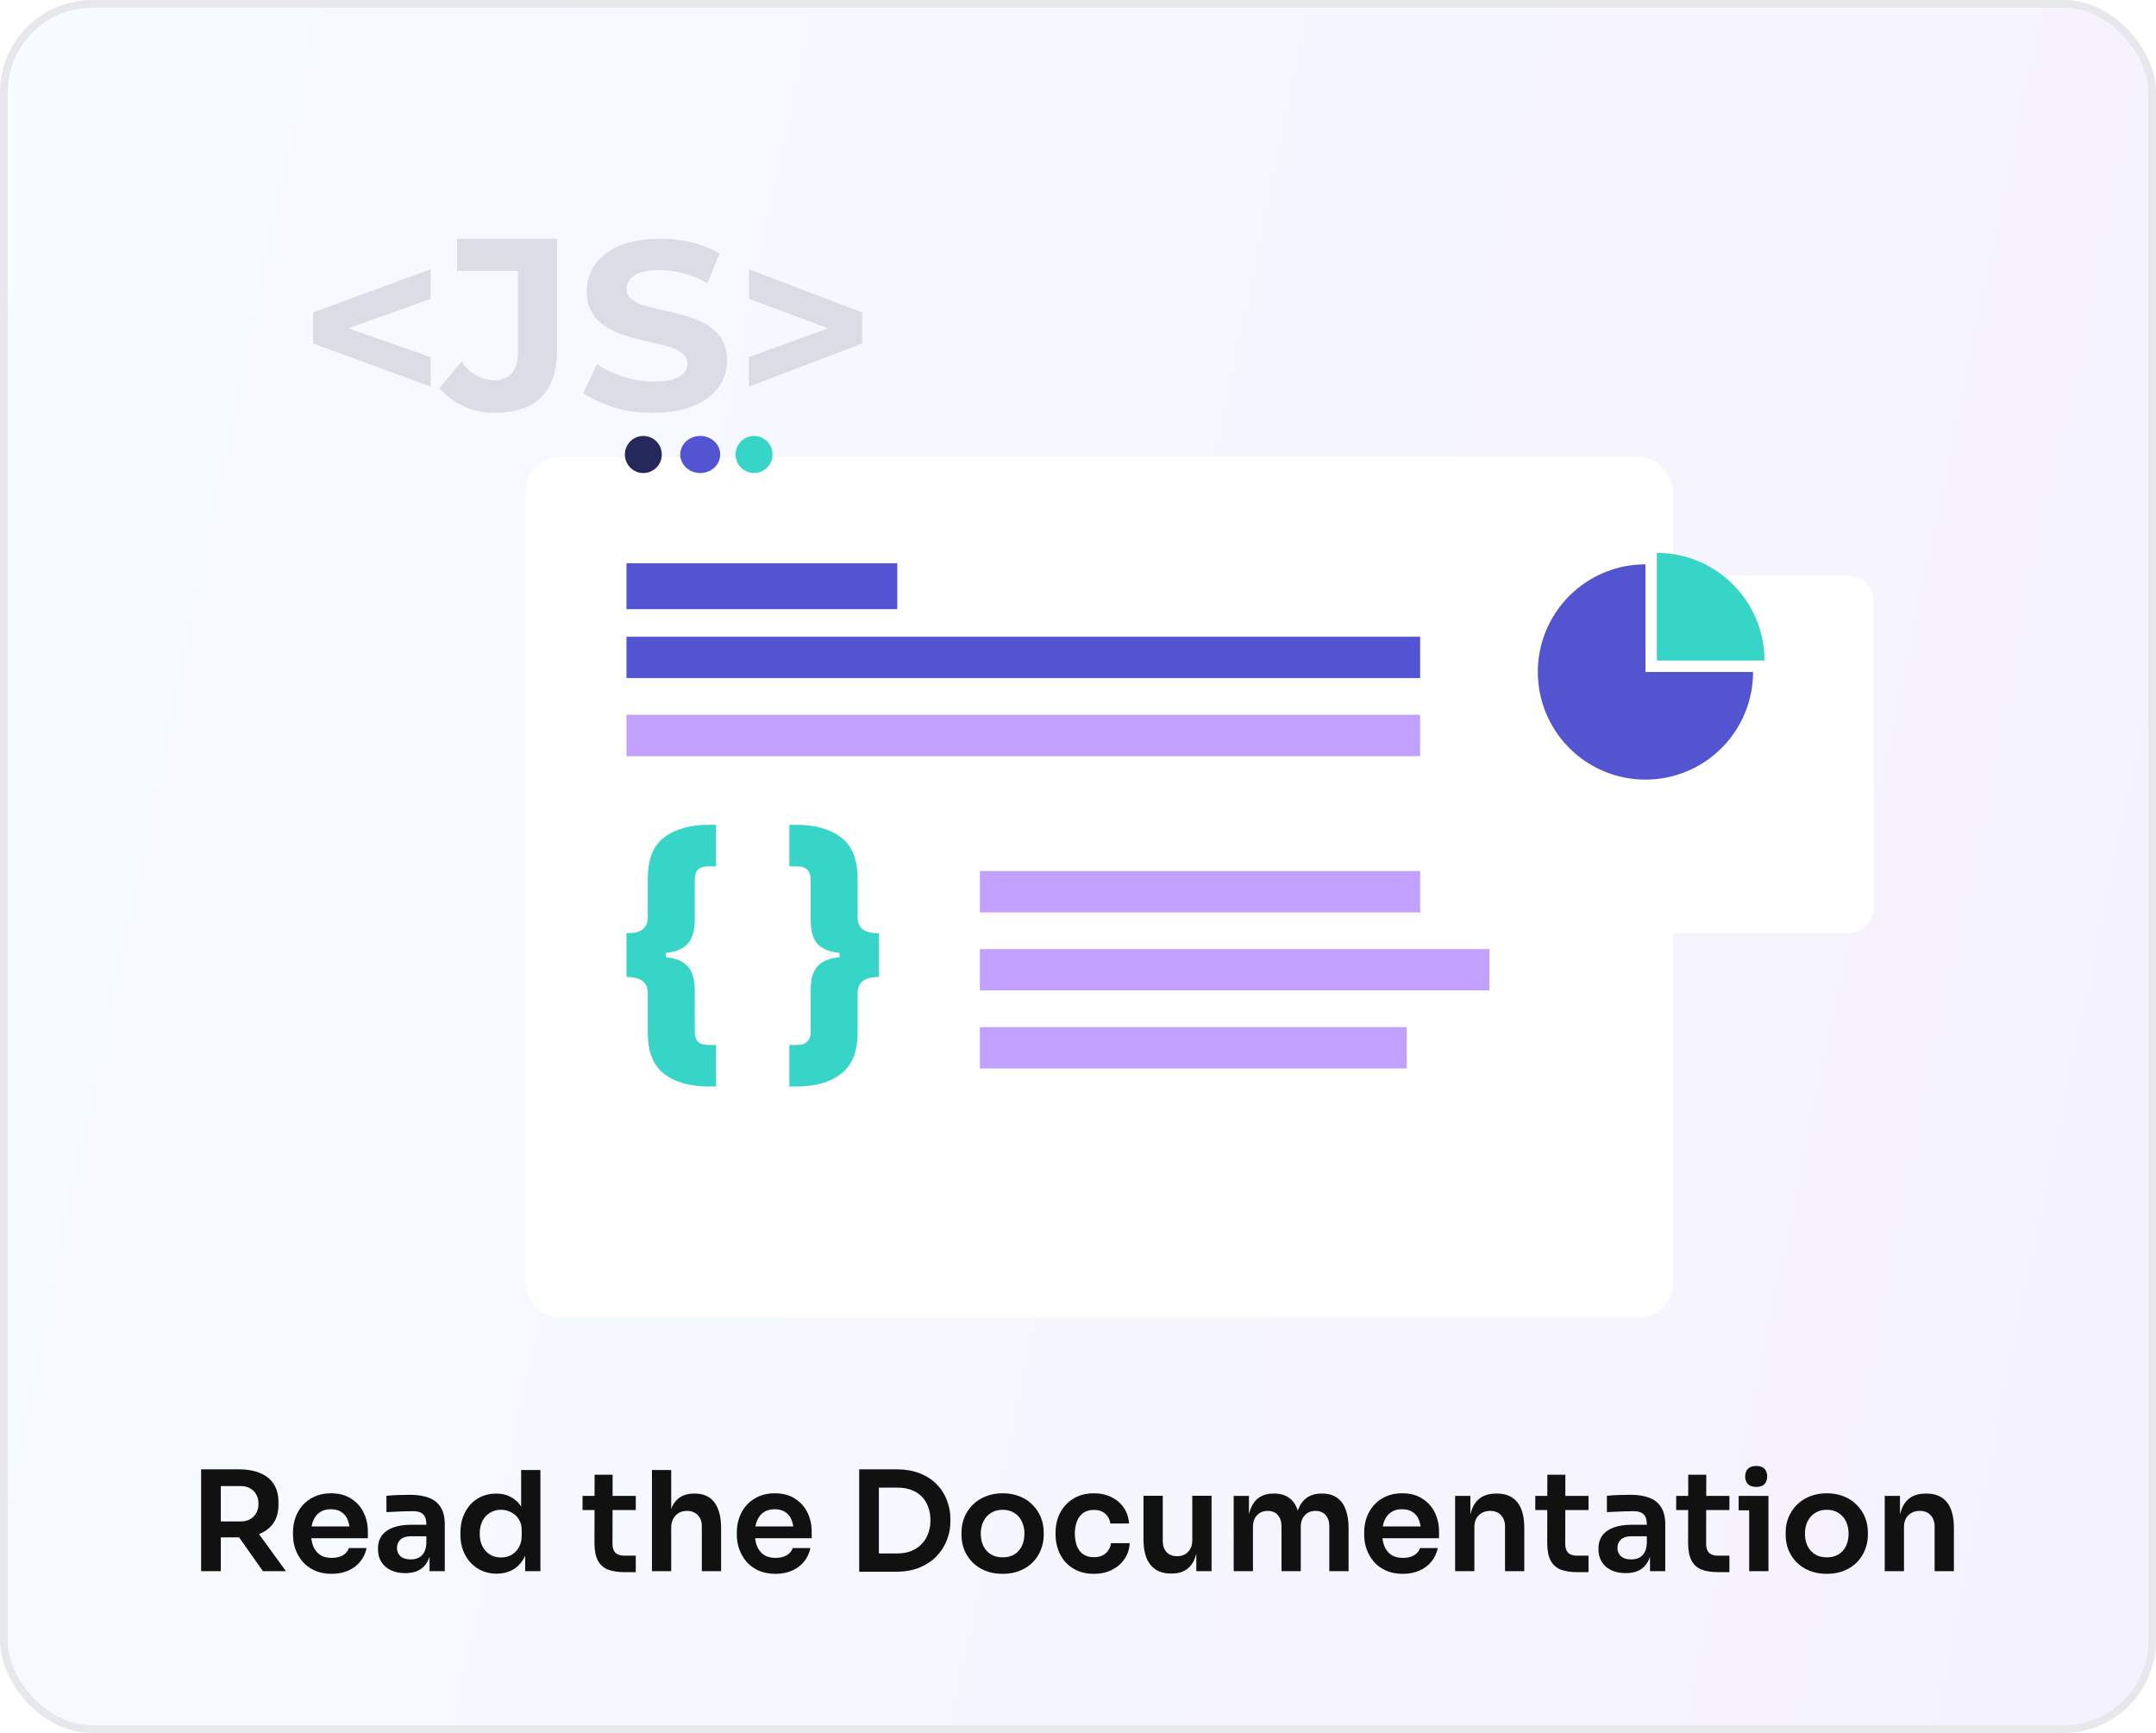 <svg width="280" height="225" viewBox="0 0 280 225" fill="none" xmlns="http://www.w3.org/2000/svg">
<rect x="0.5" y="0.5" width="279" height="224" rx="11.5" fill="url(#paint0_linear_238_6894)" fill-opacity="0.4"/>
<g clip-path="url(#clip0_238_6894)">
<path d="M55.939 38.798L45.251 42.63L55.939 46.373V50.204L40.656 44.597V40.561L55.939 34.954V38.798Z" fill="#DBDDE5"/>
<path d="M57.071 50.367L59.946 46.937C60.385 47.649 60.993 48.243 61.718 48.668C62.442 49.093 63.26 49.334 64.1 49.372C66.17 49.372 67.265 48.141 67.265 45.693V35.177H59.353V31H72.355V45.404C72.355 50.891 69.573 53.589 64.298 53.589C62.926 53.633 61.562 53.366 60.309 52.808C59.057 52.25 57.95 51.415 57.071 50.367Z" fill="#DBDDE5"/>
<path d="M75.752 51.064L77.514 47.266C79.696 48.73 82.281 49.524 84.933 49.545C88.006 49.545 89.265 48.541 89.265 47.202C89.265 43.12 76.202 45.914 76.202 37.816C76.202 34.095 79.276 31.005 85.661 31.005C88.393 30.936 91.091 31.595 93.465 32.91L91.862 36.773C89.975 35.683 87.829 35.088 85.635 35.048C82.548 35.048 81.369 36.181 81.369 37.545C81.369 41.575 94.432 38.833 94.432 46.816C94.432 50.459 91.318 53.588 84.893 53.588C81.652 53.672 78.463 52.792 75.752 51.064Z" fill="#DBDDE5"/>
<path d="M111.979 40.566V44.592L97.262 50.204V46.369L107.554 42.624L97.262 38.789V34.954L111.979 40.566Z" fill="#DBDDE5"/>
<g filter="url(#filter0_d_238_6894)">
<rect x="68.248" y="46.292" width="149.019" height="111.764" rx="4.471" fill="white"/>
</g>
<path d="M193.424 92.811H81.362V98.178H193.424V92.811Z" fill="#C1A1FD"/>
<path d="M193.424 113.088H127.26V118.456H193.424V113.088Z" fill="#C1A1FD"/>
<path d="M193.424 123.227H127.259V128.594H193.424V123.227Z" fill="#C1A1FD"/>
<path d="M182.694 133.365H127.259V138.733H182.694V133.365Z" fill="#C1A1FD"/>
<path d="M116.53 73.129H81.362V79.094H116.53V73.129Z" fill="#5354D1"/>
<path d="M193.424 82.672H81.362V88.039H193.424V82.672Z" fill="#5354D1"/>
<path d="M83.55 61.418C84.874 61.418 85.947 60.34 85.947 59.011C85.947 57.681 84.874 56.603 83.55 56.603C82.227 56.603 81.154 57.681 81.154 59.011C81.154 60.34 82.227 61.418 83.55 61.418Z" fill="#24285B"/>
<path d="M90.939 61.418C92.373 61.418 93.535 60.34 93.535 59.011C93.535 57.681 92.373 56.603 90.939 56.603C89.505 56.603 88.343 57.681 88.343 59.011C88.343 60.34 89.505 61.418 90.939 61.418Z" fill="#5354D1"/>
<path d="M97.929 61.418C99.252 61.418 100.325 60.34 100.325 59.011C100.325 57.681 99.252 56.603 97.929 56.603C96.605 56.603 95.532 57.681 95.532 59.011C95.532 60.34 96.605 61.418 97.929 61.418Z" fill="#37D5C7"/>
<path d="M92.071 141.068C89.636 141.068 87.697 140.524 86.255 139.436C84.837 138.349 84.128 136.552 84.128 134.046V128.974C84.128 128.241 83.903 127.709 83.454 127.378C83.005 127.023 82.307 126.846 81.362 126.846V121.172C82.307 121.172 83.005 121.006 83.454 120.675C83.903 120.32 84.128 119.777 84.128 119.044V114.114C84.128 111.584 84.837 109.787 86.255 108.723C87.697 107.635 89.636 107.092 92.071 107.092H92.993V112.482H92.071C91.385 112.482 90.901 112.636 90.617 112.943C90.357 113.227 90.227 113.641 90.227 114.185V119.434C90.227 120.876 89.908 121.928 89.269 122.59C88.655 123.229 87.721 123.607 86.468 123.725V124.293C87.721 124.387 88.655 124.765 89.269 125.427C89.908 126.066 90.227 127.118 90.227 128.584V133.975C90.227 134.519 90.357 134.932 90.617 135.216C90.901 135.523 91.385 135.677 92.071 135.677H92.993V141.068H92.071Z" fill="#37D5C7"/>
<path d="M103.437 141.068C105.872 141.068 107.799 140.524 109.217 139.436C110.659 138.349 111.38 136.552 111.38 134.046V128.974C111.38 128.241 111.605 127.709 112.054 127.378C112.503 127.023 113.2 126.846 114.146 126.846V121.172C113.2 121.172 112.503 121.006 112.054 120.675C111.605 120.32 111.38 119.777 111.38 119.044V114.114C111.38 111.584 110.659 109.787 109.217 108.723C107.799 107.635 105.872 107.092 103.437 107.092H102.515V112.482H103.437C104.123 112.482 104.595 112.636 104.855 112.943C105.139 113.227 105.281 113.641 105.281 114.185V119.434C105.281 120.876 105.588 121.928 106.203 122.59C106.841 123.229 107.787 123.607 109.04 123.725V124.293C107.787 124.387 106.841 124.765 106.203 125.427C105.588 126.066 105.281 127.118 105.281 128.584V133.975C105.281 134.519 105.139 134.932 104.855 135.216C104.595 135.523 104.123 135.677 103.437 135.677H102.515V141.068H103.437Z" fill="#37D5C7"/>
<g filter="url(#filter1_d_238_6894)">
<path d="M239.969 63.862H187.773C185.93 63.862 184.436 65.357 184.436 67.2V106.967C184.436 108.811 185.93 110.305 187.773 110.305H239.969C241.812 110.305 243.306 108.811 243.306 106.967V67.2C243.306 65.357 241.812 63.862 239.969 63.862Z" fill="white"/>
</g>
<path fill-rule="evenodd" clip-rule="evenodd" d="M215.178 71.787C222.897 71.787 229.155 78.045 229.155 85.764H215.178V71.787Z" fill="#37D5C7"/>
<path d="M227.672 87.246C227.672 90.011 226.852 92.713 225.317 95.011C223.781 97.31 221.598 99.101 219.044 100.159C216.49 101.217 213.68 101.494 210.969 100.954C208.258 100.415 205.768 99.084 203.813 97.129C201.858 95.175 200.527 92.684 199.988 89.973C199.449 87.262 199.725 84.452 200.783 81.898C201.841 79.344 203.632 77.161 205.931 75.626C208.229 74.09 210.931 73.27 213.696 73.27V87.246H227.672Z" fill="#5354D0"/>
</g>
<path d="M26.12 204V190.77H28.676V204H26.12ZM34.148 204L30.116 198.276H32.978L37.136 204H34.148ZM27.92 199.608V197.538H31.268C31.736 197.538 32.138 197.442 32.474 197.25C32.822 197.058 33.092 196.788 33.284 196.44C33.476 196.092 33.572 195.696 33.572 195.252C33.572 194.796 33.476 194.394 33.284 194.046C33.092 193.698 32.822 193.428 32.474 193.236C32.138 193.044 31.736 192.948 31.268 192.948H27.92V190.77H30.998C32.054 190.77 32.966 190.926 33.734 191.238C34.514 191.55 35.114 192.024 35.534 192.66C35.954 193.296 36.164 194.094 36.164 195.054V195.342C36.164 196.314 35.948 197.112 35.516 197.736C35.096 198.36 34.502 198.828 33.734 199.14C32.966 199.452 32.054 199.608 30.998 199.608H27.92ZM43.075 204.342C42.235 204.342 41.497 204.198 40.861 203.91C40.237 203.622 39.715 203.238 39.295 202.758C38.887 202.266 38.575 201.72 38.359 201.12C38.155 200.52 38.053 199.908 38.053 199.284V198.942C38.053 198.294 38.155 197.67 38.359 197.07C38.575 196.458 38.887 195.918 39.295 195.45C39.715 194.97 40.231 194.592 40.843 194.316C41.455 194.028 42.163 193.884 42.967 193.884C44.023 193.884 44.905 194.118 45.613 194.586C46.333 195.042 46.873 195.648 47.233 196.404C47.593 197.148 47.773 197.952 47.773 198.816V199.716H39.115V198.186H46.207L45.433 198.942C45.433 198.318 45.343 197.784 45.163 197.34C44.983 196.896 44.707 196.554 44.335 196.314C43.975 196.074 43.519 195.954 42.967 195.954C42.415 195.954 41.947 196.08 41.563 196.332C41.179 196.584 40.885 196.95 40.681 197.43C40.489 197.898 40.393 198.462 40.393 199.122C40.393 199.734 40.489 200.28 40.681 200.76C40.873 201.228 41.167 201.6 41.563 201.876C41.959 202.14 42.463 202.272 43.075 202.272C43.687 202.272 44.185 202.152 44.569 201.912C44.953 201.66 45.199 201.354 45.307 200.994H47.611C47.467 201.666 47.191 202.254 46.783 202.758C46.375 203.262 45.853 203.652 45.217 203.928C44.593 204.204 43.879 204.342 43.075 204.342ZM55.785 204V201.102H55.371V197.88C55.371 197.316 55.233 196.896 54.957 196.62C54.681 196.344 54.255 196.206 53.679 196.206C53.379 196.206 53.019 196.212 52.599 196.224C52.179 196.236 51.753 196.254 51.321 196.278C50.901 196.29 50.523 196.308 50.187 196.332V194.208C50.463 194.184 50.775 194.16 51.123 194.136C51.471 194.112 51.825 194.1 52.185 194.1C52.557 194.088 52.905 194.082 53.229 194.082C54.237 194.082 55.071 194.214 55.731 194.478C56.403 194.742 56.907 195.156 57.243 195.72C57.591 196.284 57.765 197.022 57.765 197.934V204H55.785ZM52.635 204.252C51.927 204.252 51.303 204.126 50.763 203.874C50.235 203.622 49.821 203.262 49.521 202.794C49.233 202.326 49.089 201.762 49.089 201.102C49.089 200.382 49.263 199.794 49.611 199.338C49.971 198.882 50.469 198.54 51.105 198.312C51.753 198.084 52.509 197.97 53.373 197.97H55.641V199.464H53.337C52.761 199.464 52.317 199.608 52.005 199.896C51.705 200.172 51.555 200.532 51.555 200.976C51.555 201.42 51.705 201.78 52.005 202.056C52.317 202.332 52.761 202.47 53.337 202.47C53.685 202.47 54.003 202.41 54.291 202.29C54.591 202.158 54.837 201.942 55.029 201.642C55.233 201.33 55.347 200.91 55.371 200.382L55.983 201.084C55.923 201.768 55.755 202.344 55.479 202.812C55.215 203.28 54.843 203.64 54.363 203.892C53.895 204.132 53.319 204.252 52.635 204.252ZM64.495 204.324C63.811 204.324 63.181 204.198 62.605 203.946C62.029 203.694 61.531 203.34 61.111 202.884C60.691 202.428 60.367 201.9 60.139 201.3C59.911 200.688 59.797 200.028 59.797 199.32V198.942C59.797 198.246 59.905 197.592 60.121 196.98C60.349 196.368 60.661 195.834 61.057 195.378C61.465 194.922 61.951 194.568 62.515 194.316C63.091 194.052 63.727 193.92 64.423 193.92C65.191 193.92 65.863 194.088 66.439 194.424C67.027 194.748 67.495 195.24 67.843 195.9C68.191 196.56 68.383 197.388 68.419 198.384L67.681 197.52V190.86H70.183V204H68.203V199.842H68.635C68.599 200.838 68.395 201.672 68.023 202.344C67.651 203.004 67.159 203.502 66.547 203.838C65.947 204.162 65.263 204.324 64.495 204.324ZM65.053 202.218C65.545 202.218 65.995 202.11 66.403 201.894C66.811 201.666 67.135 201.342 67.375 200.922C67.627 200.49 67.753 199.986 67.753 199.41V198.69C67.753 198.114 67.627 197.634 67.375 197.25C67.123 196.854 66.793 196.554 66.385 196.35C65.977 196.134 65.533 196.026 65.053 196.026C64.513 196.026 64.033 196.158 63.613 196.422C63.205 196.674 62.881 197.034 62.641 197.502C62.413 197.97 62.299 198.516 62.299 199.14C62.299 199.764 62.419 200.31 62.659 200.778C62.899 201.234 63.223 201.588 63.631 201.84C64.051 202.092 64.525 202.218 65.053 202.218ZM81.164 204.126C80.264 204.126 79.52 204.012 78.932 203.784C78.356 203.544 77.924 203.148 77.636 202.596C77.348 202.032 77.204 201.276 77.204 200.328L77.222 191.472H79.562L79.544 200.49C79.544 200.97 79.67 201.342 79.922 201.606C80.186 201.858 80.558 201.984 81.038 201.984H82.568V204.126H81.164ZM75.656 196.062V194.226H82.568V196.062H75.656ZM84.668 204V190.86H87.17V198.528H86.738C86.738 197.544 86.864 196.71 87.116 196.026C87.368 195.342 87.74 194.82 88.232 194.46C88.736 194.1 89.372 193.92 90.14 193.92H90.248C91.364 193.92 92.21 194.304 92.786 195.072C93.362 195.84 93.65 196.956 93.65 198.42V204H91.148V198.186C91.148 197.562 90.968 197.07 90.608 196.71C90.26 196.35 89.798 196.17 89.222 196.17C88.61 196.17 88.112 196.374 87.728 196.782C87.356 197.178 87.17 197.7 87.17 198.348V204H84.668ZM100.714 204.342C99.874 204.342 99.136 204.198 98.5 203.91C97.876 203.622 97.354 203.238 96.934 202.758C96.526 202.266 96.214 201.72 95.998 201.12C95.794 200.52 95.692 199.908 95.692 199.284V198.942C95.692 198.294 95.794 197.67 95.998 197.07C96.214 196.458 96.526 195.918 96.934 195.45C97.354 194.97 97.87 194.592 98.482 194.316C99.094 194.028 99.802 193.884 100.606 193.884C101.662 193.884 102.544 194.118 103.252 194.586C103.972 195.042 104.512 195.648 104.872 196.404C105.232 197.148 105.412 197.952 105.412 198.816V199.716H96.754V198.186H103.846L103.072 198.942C103.072 198.318 102.982 197.784 102.802 197.34C102.622 196.896 102.346 196.554 101.974 196.314C101.614 196.074 101.158 195.954 100.606 195.954C100.054 195.954 99.586 196.08 99.202 196.332C98.818 196.584 98.524 196.95 98.32 197.43C98.128 197.898 98.032 198.462 98.032 199.122C98.032 199.734 98.128 200.28 98.32 200.76C98.512 201.228 98.806 201.6 99.202 201.876C99.598 202.14 100.102 202.272 100.714 202.272C101.326 202.272 101.824 202.152 102.208 201.912C102.592 201.66 102.838 201.354 102.946 200.994H105.25C105.106 201.666 104.83 202.254 104.422 202.758C104.014 203.262 103.492 203.652 102.856 203.928C102.232 204.204 101.518 204.342 100.714 204.342ZM113.781 204.072V201.696H116.499C117.183 201.696 117.789 201.594 118.317 201.39C118.857 201.174 119.313 200.874 119.685 200.49C120.057 200.106 120.339 199.656 120.531 199.14C120.735 198.612 120.837 198.03 120.837 197.394C120.837 196.734 120.735 196.146 120.531 195.63C120.339 195.102 120.057 194.652 119.685 194.28C119.313 193.908 118.857 193.626 118.317 193.434C117.789 193.242 117.183 193.146 116.499 193.146H113.781V190.77H116.337C117.525 190.77 118.563 190.944 119.451 191.292C120.339 191.64 121.077 192.12 121.665 192.732C122.253 193.332 122.691 194.022 122.979 194.802C123.279 195.57 123.429 196.368 123.429 197.196V197.592C123.429 198.384 123.279 199.164 122.979 199.932C122.691 200.7 122.253 201.396 121.665 202.02C121.077 202.644 120.339 203.142 119.451 203.514C118.563 203.886 117.525 204.072 116.337 204.072H113.781ZM111.585 204.072V190.77H114.141V204.072H111.585ZM130.218 204.342C129.354 204.342 128.592 204.204 127.932 203.928C127.272 203.652 126.714 203.28 126.258 202.812C125.802 202.332 125.454 201.792 125.214 201.192C124.986 200.592 124.872 199.968 124.872 199.32V198.942C124.872 198.27 124.992 197.634 125.232 197.034C125.484 196.422 125.838 195.882 126.294 195.414C126.762 194.934 127.326 194.562 127.986 194.298C128.646 194.022 129.39 193.884 130.218 193.884C131.046 193.884 131.79 194.022 132.45 194.298C133.11 194.562 133.668 194.934 134.124 195.414C134.592 195.882 134.946 196.422 135.186 197.034C135.426 197.634 135.546 198.27 135.546 198.942V199.32C135.546 199.968 135.426 200.592 135.186 201.192C134.958 201.792 134.616 202.332 134.16 202.812C133.704 203.28 133.146 203.652 132.486 203.928C131.826 204.204 131.07 204.342 130.218 204.342ZM130.218 202.2C130.83 202.2 131.346 202.068 131.766 201.804C132.186 201.528 132.504 201.162 132.72 200.706C132.936 200.238 133.044 199.71 133.044 199.122C133.044 198.522 132.93 197.994 132.702 197.538C132.486 197.07 132.162 196.704 131.73 196.44C131.31 196.164 130.806 196.026 130.218 196.026C129.63 196.026 129.12 196.164 128.688 196.44C128.268 196.704 127.944 197.07 127.716 197.538C127.488 197.994 127.374 198.522 127.374 199.122C127.374 199.71 127.482 200.238 127.698 200.706C127.926 201.162 128.25 201.528 128.67 201.804C129.09 202.068 129.606 202.2 130.218 202.2ZM142.074 204.342C141.222 204.342 140.484 204.198 139.86 203.91C139.248 203.622 138.732 203.238 138.312 202.758C137.904 202.278 137.598 201.738 137.394 201.138C137.19 200.538 137.088 199.926 137.088 199.302V198.96C137.088 198.3 137.19 197.67 137.394 197.07C137.61 196.458 137.928 195.918 138.348 195.45C138.768 194.97 139.284 194.592 139.896 194.316C140.52 194.028 141.24 193.884 142.056 193.884C142.908 193.884 143.67 194.052 144.342 194.388C145.014 194.712 145.548 195.168 145.944 195.756C146.352 196.344 146.58 197.028 146.628 197.808H144.198C144.138 197.304 143.922 196.884 143.55 196.548C143.19 196.212 142.692 196.044 142.056 196.044C141.504 196.044 141.042 196.176 140.67 196.44C140.31 196.704 140.04 197.07 139.86 197.538C139.68 197.994 139.59 198.522 139.59 199.122C139.59 199.698 139.674 200.22 139.842 200.688C140.022 201.156 140.292 201.522 140.652 201.786C141.024 202.05 141.498 202.182 142.074 202.182C142.506 202.182 142.878 202.104 143.19 201.948C143.502 201.792 143.748 201.576 143.928 201.3C144.12 201.024 144.24 200.712 144.288 200.364H146.718C146.67 201.156 146.436 201.852 146.016 202.452C145.608 203.04 145.062 203.502 144.378 203.838C143.706 204.174 142.938 204.342 142.074 204.342ZM152.053 204.306C150.925 204.306 150.049 203.934 149.425 203.19C148.813 202.446 148.507 201.342 148.507 199.878V194.208H151.009V200.094C151.009 200.694 151.177 201.174 151.513 201.534C151.849 201.882 152.305 202.056 152.881 202.056C153.457 202.056 153.925 201.87 154.285 201.498C154.657 201.126 154.843 200.622 154.843 199.986V194.208H157.345V204H155.365V199.842H155.563C155.563 200.826 155.437 201.648 155.185 202.308C154.933 202.968 154.555 203.466 154.051 203.802C153.547 204.138 152.917 204.306 152.161 204.306H152.053ZM160.219 204V194.226H162.199V198.42H162.019C162.019 197.436 162.145 196.614 162.397 195.954C162.649 195.282 163.021 194.778 163.513 194.442C164.017 194.094 164.641 193.92 165.385 193.92H165.493C166.249 193.92 166.873 194.094 167.365 194.442C167.869 194.778 168.241 195.282 168.481 195.954C168.733 196.614 168.859 197.436 168.859 198.42H168.229C168.229 197.436 168.355 196.614 168.607 195.954C168.871 195.282 169.249 194.778 169.741 194.442C170.245 194.094 170.869 193.92 171.613 193.92H171.721C172.477 193.92 173.107 194.094 173.611 194.442C174.115 194.778 174.493 195.282 174.745 195.954C175.009 196.614 175.141 197.436 175.141 198.42V204H172.639V198.186C172.639 197.574 172.483 197.088 172.171 196.728C171.859 196.356 171.415 196.17 170.839 196.17C170.263 196.17 169.801 196.362 169.453 196.746C169.105 197.118 168.931 197.622 168.931 198.258V204H166.429V198.186C166.429 197.574 166.273 197.088 165.961 196.728C165.649 196.356 165.205 196.17 164.629 196.17C164.053 196.17 163.591 196.362 163.243 196.746C162.895 197.118 162.721 197.622 162.721 198.258V204H160.219ZM182.189 204.342C181.349 204.342 180.611 204.198 179.975 203.91C179.351 203.622 178.829 203.238 178.409 202.758C178.001 202.266 177.689 201.72 177.473 201.12C177.269 200.52 177.167 199.908 177.167 199.284V198.942C177.167 198.294 177.269 197.67 177.473 197.07C177.689 196.458 178.001 195.918 178.409 195.45C178.829 194.97 179.345 194.592 179.957 194.316C180.569 194.028 181.277 193.884 182.081 193.884C183.137 193.884 184.019 194.118 184.727 194.586C185.447 195.042 185.987 195.648 186.347 196.404C186.707 197.148 186.887 197.952 186.887 198.816V199.716H178.229V198.186H185.321L184.547 198.942C184.547 198.318 184.457 197.784 184.277 197.34C184.097 196.896 183.821 196.554 183.449 196.314C183.089 196.074 182.633 195.954 182.081 195.954C181.529 195.954 181.061 196.08 180.677 196.332C180.293 196.584 179.999 196.95 179.795 197.43C179.603 197.898 179.507 198.462 179.507 199.122C179.507 199.734 179.603 200.28 179.795 200.76C179.987 201.228 180.281 201.6 180.677 201.876C181.073 202.14 181.577 202.272 182.189 202.272C182.801 202.272 183.299 202.152 183.683 201.912C184.067 201.66 184.313 201.354 184.421 200.994H186.725C186.581 201.666 186.305 202.254 185.897 202.758C185.489 203.262 184.967 203.652 184.331 203.928C183.707 204.204 182.993 204.342 182.189 204.342ZM188.977 204V194.226H190.957V198.42H190.777C190.777 197.424 190.909 196.596 191.173 195.936C191.437 195.264 191.827 194.76 192.343 194.424C192.871 194.088 193.525 193.92 194.305 193.92H194.413C195.577 193.92 196.459 194.298 197.059 195.054C197.659 195.798 197.959 196.914 197.959 198.402V204H195.457V198.186C195.457 197.586 195.283 197.1 194.935 196.728C194.599 196.356 194.131 196.17 193.531 196.17C192.919 196.17 192.421 196.362 192.037 196.746C191.665 197.118 191.479 197.622 191.479 198.258V204H188.977ZM204.897 204.126C203.997 204.126 203.253 204.012 202.665 203.784C202.089 203.544 201.657 203.148 201.369 202.596C201.081 202.032 200.937 201.276 200.937 200.328L200.955 191.472H203.295L203.277 200.49C203.277 200.97 203.403 201.342 203.655 201.606C203.919 201.858 204.291 201.984 204.771 201.984H206.301V204.126H204.897ZM199.389 196.062V194.226H206.301V196.062H199.389ZM214.287 204V201.102H213.873V197.88C213.873 197.316 213.735 196.896 213.459 196.62C213.183 196.344 212.757 196.206 212.181 196.206C211.881 196.206 211.521 196.212 211.101 196.224C210.681 196.236 210.255 196.254 209.823 196.278C209.403 196.29 209.025 196.308 208.689 196.332V194.208C208.965 194.184 209.277 194.16 209.625 194.136C209.973 194.112 210.327 194.1 210.687 194.1C211.059 194.088 211.407 194.082 211.731 194.082C212.739 194.082 213.573 194.214 214.233 194.478C214.905 194.742 215.409 195.156 215.745 195.72C216.093 196.284 216.267 197.022 216.267 197.934V204H214.287ZM211.137 204.252C210.429 204.252 209.805 204.126 209.265 203.874C208.737 203.622 208.323 203.262 208.023 202.794C207.735 202.326 207.591 201.762 207.591 201.102C207.591 200.382 207.765 199.794 208.113 199.338C208.473 198.882 208.971 198.54 209.607 198.312C210.255 198.084 211.011 197.97 211.875 197.97H214.143V199.464H211.839C211.263 199.464 210.819 199.608 210.507 199.896C210.207 200.172 210.057 200.532 210.057 200.976C210.057 201.42 210.207 201.78 210.507 202.056C210.819 202.332 211.263 202.47 211.839 202.47C212.187 202.47 212.505 202.41 212.793 202.29C213.093 202.158 213.339 201.942 213.531 201.642C213.735 201.33 213.849 200.91 213.873 200.382L214.485 201.084C214.425 201.768 214.257 202.344 213.981 202.812C213.717 203.28 213.345 203.64 212.865 203.892C212.397 204.132 211.821 204.252 211.137 204.252ZM223.195 204.126C222.295 204.126 221.551 204.012 220.963 203.784C220.387 203.544 219.955 203.148 219.667 202.596C219.379 202.032 219.235 201.276 219.235 200.328L219.253 191.472H221.593L221.575 200.49C221.575 200.97 221.701 201.342 221.953 201.606C222.217 201.858 222.589 201.984 223.069 201.984H224.599V204.126H223.195ZM217.687 196.062V194.226H224.599V196.062H217.687ZM227.167 204V194.226H229.669V204H227.167ZM225.799 196.098V194.226H229.669V196.098H225.799ZM228.085 193.056C227.593 193.056 227.227 192.93 226.987 192.678C226.759 192.414 226.645 192.09 226.645 191.706C226.645 191.298 226.759 190.968 226.987 190.716C227.227 190.464 227.593 190.338 228.085 190.338C228.577 190.338 228.937 190.464 229.165 190.716C229.393 190.968 229.507 191.298 229.507 191.706C229.507 192.09 229.393 192.414 229.165 192.678C228.937 192.93 228.577 193.056 228.085 193.056ZM237.251 204.342C236.387 204.342 235.625 204.204 234.965 203.928C234.305 203.652 233.747 203.28 233.291 202.812C232.835 202.332 232.487 201.792 232.247 201.192C232.019 200.592 231.905 199.968 231.905 199.32V198.942C231.905 198.27 232.025 197.634 232.265 197.034C232.517 196.422 232.871 195.882 233.327 195.414C233.795 194.934 234.359 194.562 235.019 194.298C235.679 194.022 236.423 193.884 237.251 193.884C238.079 193.884 238.823 194.022 239.483 194.298C240.143 194.562 240.701 194.934 241.157 195.414C241.625 195.882 241.979 196.422 242.219 197.034C242.459 197.634 242.579 198.27 242.579 198.942V199.32C242.579 199.968 242.459 200.592 242.219 201.192C241.991 201.792 241.649 202.332 241.193 202.812C240.737 203.28 240.179 203.652 239.519 203.928C238.859 204.204 238.103 204.342 237.251 204.342ZM237.251 202.2C237.863 202.2 238.379 202.068 238.799 201.804C239.219 201.528 239.537 201.162 239.753 200.706C239.969 200.238 240.077 199.71 240.077 199.122C240.077 198.522 239.963 197.994 239.735 197.538C239.519 197.07 239.195 196.704 238.763 196.44C238.343 196.164 237.839 196.026 237.251 196.026C236.663 196.026 236.153 196.164 235.721 196.44C235.301 196.704 234.977 197.07 234.749 197.538C234.521 197.994 234.407 198.522 234.407 199.122C234.407 199.71 234.515 200.238 234.731 200.706C234.959 201.162 235.283 201.528 235.703 201.804C236.123 202.068 236.639 202.2 237.251 202.2ZM244.77 204V194.226H246.75V198.42H246.57C246.57 197.424 246.702 196.596 246.966 195.936C247.23 195.264 247.62 194.76 248.136 194.424C248.664 194.088 249.318 193.92 250.098 193.92H250.206C251.37 193.92 252.252 194.298 252.852 195.054C253.452 195.798 253.752 196.914 253.752 198.402V204H251.25V198.186C251.25 197.586 251.076 197.1 250.728 196.728C250.392 196.356 249.924 196.17 249.324 196.17C248.712 196.17 248.214 196.362 247.83 196.746C247.458 197.118 247.272 197.622 247.272 198.258V204H244.77Z" fill="#111111"/>
<rect x="0.5" y="0.5" width="279" height="224" rx="11.5" stroke="#E6E8EB"/>
<defs>
<filter id="filter0_d_238_6894" x="51.484" y="42.566" width="182.548" height="145.294" filterUnits="userSpaceOnUse" color-interpolation-filters="sRGB">
<feFlood flood-opacity="0" result="BackgroundImageFix"/>
<feColorMatrix in="SourceAlpha" type="matrix" values="0 0 0 0 0 0 0 0 0 0 0 0 0 0 0 0 0 0 127 0" result="hardAlpha"/>
<feOffset dy="13.039"/>
<feGaussianBlur stdDeviation="8.382"/>
<feColorMatrix type="matrix" values="0 0 0 0 0.027 0 0 0 0 0.055 0 0 0 0 0.153 0 0 0 0.05 0"/>
<feBlend mode="normal" in2="BackgroundImageFix" result="effect1_dropShadow_238_6894"/>
<feBlend mode="normal" in="SourceGraphic" in2="effect1_dropShadow_238_6894" result="shape"/>
</filter>
<filter id="filter1_d_238_6894" x="170.464" y="60.758" width="86.813" height="74.385" filterUnits="userSpaceOnUse" color-interpolation-filters="sRGB">
<feFlood flood-opacity="0" result="BackgroundImageFix"/>
<feColorMatrix in="SourceAlpha" type="matrix" values="0 0 0 0 0 0 0 0 0 0 0 0 0 0 0 0 0 0 127 0" result="hardAlpha"/>
<feOffset dy="10.867"/>
<feGaussianBlur stdDeviation="6.986"/>
<feColorMatrix type="matrix" values="0 0 0 0 0.027 0 0 0 0 0.055 0 0 0 0 0.153 0 0 0 0.05 0"/>
<feBlend mode="normal" in2="BackgroundImageFix" result="effect1_dropShadow_238_6894"/>
<feBlend mode="normal" in="SourceGraphic" in2="effect1_dropShadow_238_6894" result="shape"/>
</filter>
<linearGradient id="paint0_linear_238_6894" x1="275.98" y1="211.549" x2="-30.749" y2="147.688" gradientUnits="userSpaceOnUse">
<stop stop-color="#E7DEFF"/>
<stop offset="1" stop-color="#E9F7FF"/>
</linearGradient>
<clipPath id="clip0_238_6894">
<rect x="32" y="16" width="216" height="160" rx="5.562" fill="white"/>
</clipPath>
</defs>
</svg>
